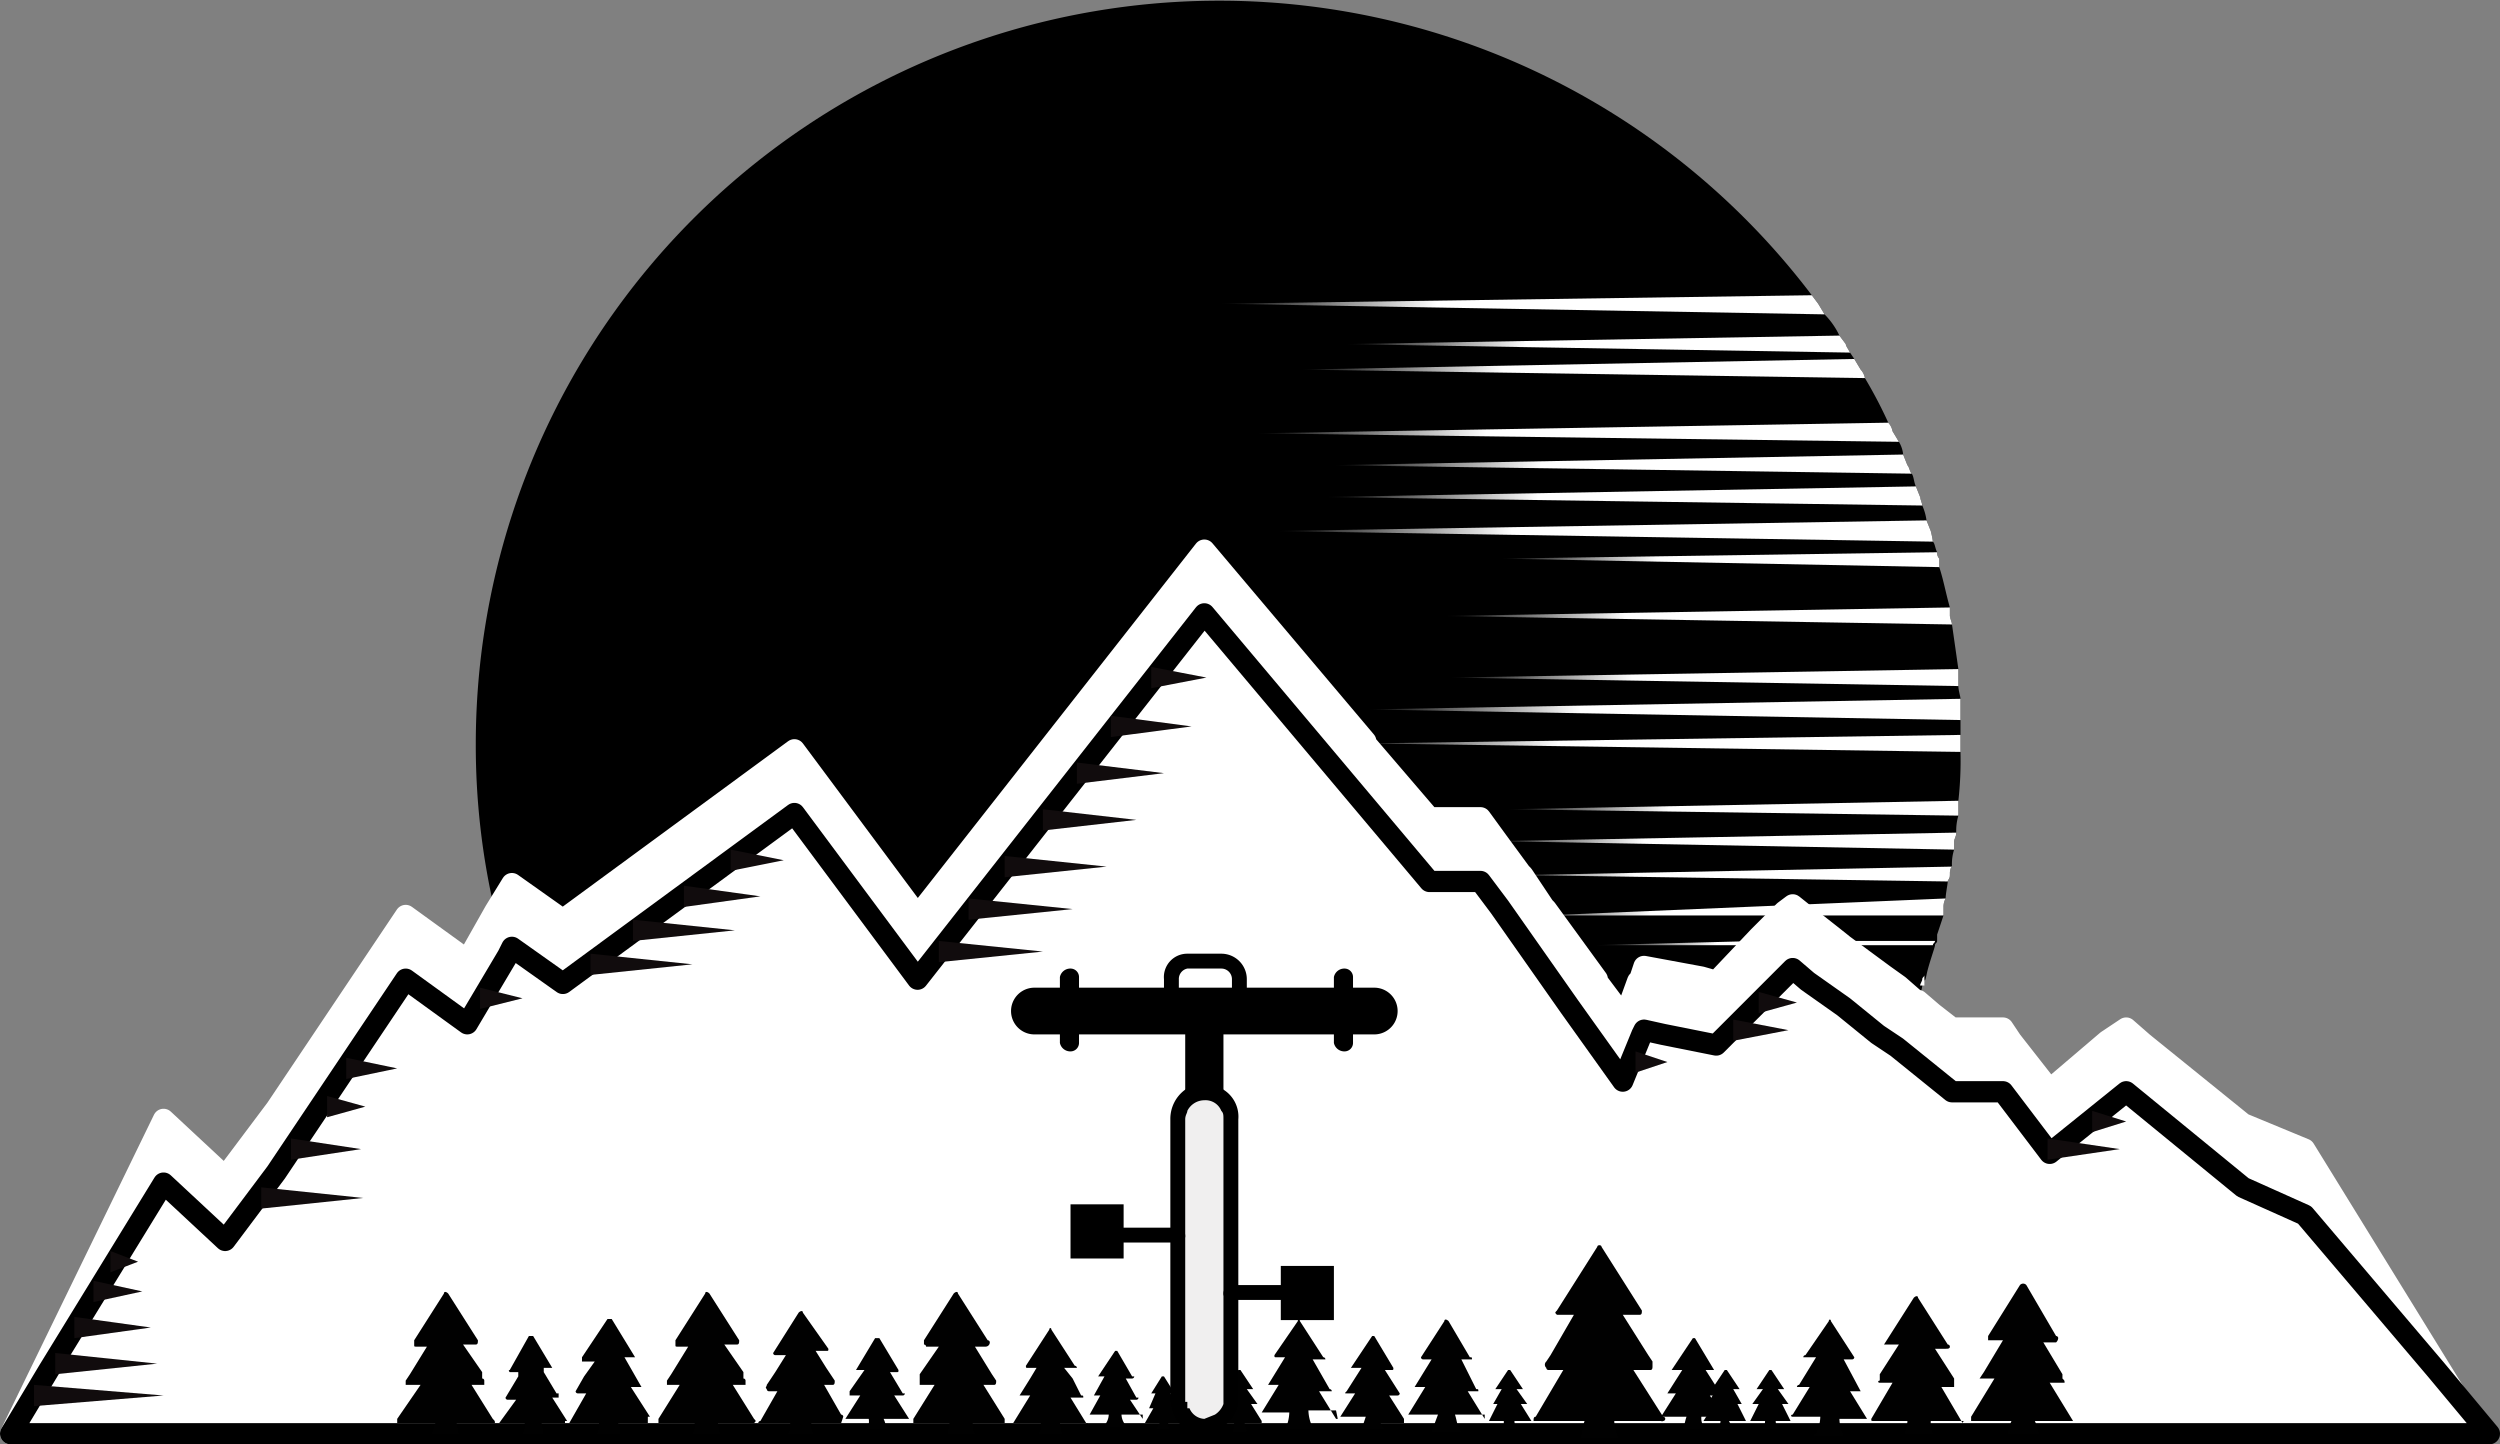 <svg xmlns="http://www.w3.org/2000/svg" xmlns:xlink="http://www.w3.org/1999/xlink" viewBox="0 0 117.7 68"><rect x="0" y="0" width="117.7" height="68" fill="#808080" stroke="none"/><defs><style>.cls-1{fill:url(#linear-gradient);}.cls-2{fill:url(#linear-gradient-2);}.cls-3{fill:url(#linear-gradient-3);}.cls-4{fill:url(#linear-gradient-4);}.cls-5{fill:url(#linear-gradient-5);}.cls-6{fill:url(#linear-gradient-6);}.cls-7{fill:url(#linear-gradient-7);}.cls-8{fill:url(#linear-gradient-8);}.cls-9{fill:url(#linear-gradient-9);}.cls-10{fill:url(#linear-gradient-10);}.cls-11{fill:url(#linear-gradient-11);}.cls-12{fill:url(#linear-gradient-12);}.cls-13{fill:url(#linear-gradient-13);}.cls-14{fill:url(#linear-gradient-14);}.cls-15{fill:url(#linear-gradient-15);}.cls-16{fill:url(#linear-gradient-16);}.cls-17{fill:url(#linear-gradient-17);}.cls-18{fill:url(#linear-gradient-18);}.cls-19{fill:url(#linear-gradient-19);}.cls-20{fill:url(#linear-gradient-20);}.cls-21{fill:url(#linear-gradient-21);}.cls-22{fill:#fff;}.cls-23,.cls-24{fill:none;stroke-linejoin:round;}.cls-23{stroke:#fff;}.cls-24{stroke:#000;}.cls-25{fill:#110c0d;}.cls-26{fill:#010101;}.cls-27{fill:#f0efef;}</style><linearGradient id="linear-gradient" x1="57.38" y1="14.35" x2="85.94" y2="14.35" gradientUnits="userSpaceOnUse"><stop offset="0"/><stop offset="0.36" stop-color="#fff"/></linearGradient><linearGradient id="linear-gradient-2" x1="63.31" y1="16.17" x2="87.11" y2="16.17" xlink:href="#linear-gradient"/><linearGradient id="linear-gradient-3" x1="61.15" y1="17.37" x2="87.85" y2="17.37" xlink:href="#linear-gradient"/><linearGradient id="linear-gradient-4" x1="59.06" y1="20.36" x2="89.38" y2="20.36" xlink:href="#linear-gradient"/><linearGradient id="linear-gradient-5" x1="62.73" y1="21.9" x2="90" y2="21.9" xlink:href="#linear-gradient"/><linearGradient id="linear-gradient-6" x1="62.27" y1="23.37" x2="90.52" y2="23.37" xlink:href="#linear-gradient"/><linearGradient id="linear-gradient-7" x1="60.01" y1="24.99" x2="91.04" y2="24.99" xlink:href="#linear-gradient"/><linearGradient id="linear-gradient-8" x1="70.57" y1="26.33" x2="91.35" y2="26.33" xlink:href="#linear-gradient"/><linearGradient id="linear-gradient-9" x1="67.94" y1="29" x2="91.89" y2="29" xlink:href="#linear-gradient"/><linearGradient id="linear-gradient-10" x1="68.21" y1="31.94" x2="92.23" y2="31.94" xlink:href="#linear-gradient"/><linearGradient id="linear-gradient-11" x1="64.35" y1="33.41" x2="92.31" y2="33.41" xlink:href="#linear-gradient"/><linearGradient id="linear-gradient-12" x1="62.73" y1="34.96" x2="92.33" y2="34.96" xlink:href="#linear-gradient"/><linearGradient id="linear-gradient-13" x1="70.88" y1="38.06" x2="92.23" y2="38.06" xlink:href="#linear-gradient"/><linearGradient id="linear-gradient-14" x1="69.19" y1="39.61" x2="92.06" y2="39.61" xlink:href="#linear-gradient"/><linearGradient id="linear-gradient-15" x1="68.63" y1="41.15" x2="91.86" y2="41.15" xlink:href="#linear-gradient"/><linearGradient id="linear-gradient-16" x1="69.98" y1="42.71" x2="91.56" y2="42.71" xlink:href="#linear-gradient"/><linearGradient id="linear-gradient-17" x1="75.05" y1="44.27" x2="91.14" y2="44.27" xlink:href="#linear-gradient"/><linearGradient id="linear-gradient-18" x1="73.2" y1="46.15" x2="90.61" y2="46.15" xlink:href="#linear-gradient"/><linearGradient id="linear-gradient-19" x1="73.2" y1="47.41" x2="91.01" y2="47.41" xlink:href="#linear-gradient"/><linearGradient id="linear-gradient-20" x1="76.06" y1="48.66" x2="94.74" y2="48.66" xlink:href="#linear-gradient"/><linearGradient id="linear-gradient-21" x1="99.24" y1="48.71" x2="100.93" y2="48.71" xlink:href="#linear-gradient"/></defs><g id="Layer_2" data-name="Layer 2"><g id="bw"><path d="M92.3,35v.4a16.9,16.9,0,0,1-.1,2.3v.7a2.5,2.5,0,0,0-.1.8c0,.2-.1.3-.1.4V40a2.2,2.2,0,0,0-.1.8c-.1.1-.1.2-.1.4s-.1.2-.1.3-.1.6-.1.8a.8.8,0,0,0-.1.4v.4l-.3.9v.3c0,.1-.1.1-.1.2s-.3.9-.4,1.4-.1.1-.1.2-.1.2-.1.3-.1.5-.2.7h0a.4.4,0,0,0-.1.3l-.2.3a1.1,1.1,0,0,1-.3.7v.2a.4.4,0,0,0-.1.3l-.2.4A34.1,34.1,0,0,1,77.5,63.5l-1.4,1h0a35.9,35.9,0,0,1-3.8,2.1H72l-.6.3h-.1l-.5.3-.6.2H44.6L43.3,67l-.3-.2h-.3l-2.6-1.3-1-.7a.5.5,0,0,1-.4-.2h0l-2-1.4A34.1,34.1,0,0,1,24.6,47a11.8,11.8,0,0,1-.7-2l-.6-2.1a34.2,34.2,0,0,1-.9-7.9A35,35,0,0,1,85.3,13.9l.3.4.3.5a3.6,3.6,0,0,1,.7,1l.3.4c0,.1.1.2.2.4l.2.3.3.5a.8.8,0,0,1,.2.4,21.2,21.2,0,0,1,1.1,2.1.8.8,0,0,1,.2.4l.3.5a1.4,1.4,0,0,1,.2.6l.2.5c.1.1.1.3.2.4s.1.4.2.6l.2.5c0,.1.1.3.1.4a2.5,2.5,0,0,1,.2.7l.2.5a4.3,4.3,0,0,1,.1.5c.1.1.1.3.2.5a.4.4,0,0,0,.1.3v.4c.2.6.3,1.2.5,1.9V29c0,.1.1.3.1.4l.3,2.1v.8c0,.2.1.5.1.6V35Z"/><path class="cls-1" d="M85.9,14.8l-28.5-.5,27.9-.4.3.4Z"/><path class="cls-2" d="M87.1,16.6l-23.8-.4,23.3-.4.3.4C86.9,16.3,87,16.4,87.1,16.6Z"/><path class="cls-3" d="M87.8,17.8l-26.6-.4,26.1-.5.3.5A.8.8,0,0,1,87.8,17.8Z"/><path class="cls-4" d="M89.4,20.8l-30.3-.4,29.8-.5a.8.8,0,0,1,.2.4Z"/><path class="cls-5" d="M90,22.3l-27.3-.4,26.9-.5.2.5C89.9,22,89.9,22.2,90,22.3Z"/><path class="cls-6" d="M90.5,23.8l-28.2-.4,27.9-.5.2.5C90.4,23.5,90.5,23.7,90.5,23.8Z"/><path class="cls-7" d="M91,25.5,60,25l30.7-.5.2.5A4.3,4.3,0,0,1,91,25.5Z"/><path class="cls-8" d="M91.3,26.7l-20.7-.4L91.2,26a.4.4,0,0,0,.1.3Z"/><path class="cls-9" d="M91.9,29.4l-24-.4,23.9-.4V29C91.8,29.1,91.9,29.3,91.9,29.4Z"/><path class="cls-10" d="M92.2,32.3l-24-.4,24-.4v.8Z"/><path class="cls-11" d="M92.3,33.9l-28-.5,28-.5v1Z"/><path class="cls-12" d="M92.3,35v.4l-28-.4h0l28-.4Z"/><path class="cls-13" d="M92.2,37.7v.7l-21.3-.3Z"/><path class="cls-14" d="M92.1,39.2c0,.2-.1.3-.1.4V40l-21.5-.4h0Z"/><path class="cls-15" d="M91.9,40.8c-.1.1-.1.2-.1.4s-.1.2-.1.3l-20-.3h-.1Z"/><path class="cls-16" d="M91.6,42.3a.8.8,0,0,0-.1.4v.4H72.7Z"/><path class="cls-17" d="M91.1,44v.3c0,.1-.1.1-.1.2H75l7.8-.2h8.3Z"/><path class="cls-18" d="M90.6,45.9c0,.1-.1.1-.1.2s-.1.2-.1.3h.2Z"/><polygon class="cls-19" points="91 47.7 89.9 47.7 87 47.6 83.1 47.6 82.8 47.6 82.4 47.5 76.6 47.5 76.1 47.5 74 47.4 73.2 47.4 73.9 47.4 76.1 47.4 76.7 47.3 82.7 47.2 82.8 47.2 84.4 47.2 86.5 47.2 90.2 47.1 90.3 47.1 91 47.7"/><polygon class="cls-20" points="94.3 48.4 94.7 49 89.5 48.9 88.6 48.9 82.9 48.8 81.6 48.7 81.2 48.7 78.4 48.7 77.3 48.7 76.1 48.6 77.3 48.6 78.1 48.6 81.4 48.6 81.6 48.6 84.2 48.5 88.1 48.5 89.6 48.4 93.5 48.4 94.3 48.4"/><polygon class="cls-21" points="100.9 49.1 99.2 49 100.1 48.4 100.9 49.1"/><polygon class="cls-22" points="116.7 67.4 0.5 67.5 7.7 52.7 10.6 55.4 13 52.2 19.1 43.1 22 45.2 23.3 42.9 24.1 41.6 26.5 43.3 37.4 35.3 43.2 43.1 56.7 25.9 64.3 34.9 64.3 35 67.3 38.5 69.7 38.5 70.5 39.6 70.5 39.6 71.6 41.1 71.7 41.2 72.7 42.7 72.8 42.8 75.2 46.1 75.2 46.2 76.1 47.4 76.1 47.5 76.4 47.9 76.6 47.5 76.7 47.3 77.1 46.2 77.2 46.1 77.4 45.5 80.1 46 80.8 46.2 81 46 82.8 44.1 84 42.9 84.4 42.6 84.9 43 86.3 44.1 86.8 44.5 88.7 45.9 89.4 46.4 90.2 47.1 90.3 47.1 91 47.7 91.9 48.4 94.3 48.4 94.7 49 96.5 51.3 99.2 49 100.1 48.4 100.9 49.1 105.6 52.9 108.5 54.1 116.7 67.4"/><polygon class="cls-22" points="117.2 67.5 0.5 67.5 2.3 64.5 7.7 55.7 10.6 58.4 13 55.2 19.1 46.1 22 48.2 23.9 45 24.1 44.6 26.5 46.3 37.4 38.3 43.2 46.1 56.7 28.9 67.3 41.5 69.7 41.5 70.6 42.7 73.9 47.4 76.4 50.9 77.3 48.7 77.4 48.5 78.3 48.7 80.8 49.2 81.3 48.7 82.6 47.4 83.8 46.2 84.4 45.6 85.1 46.2 86.8 47.4 88.4 48.7 89.3 49.3 91.9 51.4 94.3 51.4 96.5 54.3 100.1 51.4 105.6 55.9 108.5 57.2 114.7 64.5 117.2 67.5"/><polygon class="cls-23" points="116.7 67.4 0.5 67.5 7.7 52.7 10.6 55.4 13 52.2 19.1 43.1 22 45.2 23.3 42.9 24.1 41.6 26.5 43.3 37.4 35.3 43.2 43.1 56.7 25.9 64.3 34.9 64.3 35 67.3 38.5 69.7 38.5 70.5 39.6 70.5 39.6 71.6 41.1 71.7 41.2 72.7 42.7 72.8 42.8 75.2 46.1 75.2 46.2 76.1 47.4 76.1 47.5 76.4 47.9 76.6 47.5 76.7 47.3 77.1 46.2 77.2 46.1 77.4 45.5 80.1 46 80.8 46.2 81 46 82.8 44.1 84 42.9 84.4 42.6 84.9 43 86.3 44.1 86.8 44.5 88.7 45.9 89.4 46.4 90.2 47.1 90.3 47.1 91 47.7 91.9 48.4 94.3 48.4 94.7 49 96.5 51.3 99.2 49 100.1 48.4 100.9 49.1 105.6 52.9 108.5 54.1 116.7 67.4"/><polygon class="cls-24" points="117.2 67.5 0.5 67.5 2.3 64.5 7.7 55.7 10.6 58.4 13 55.2 19.1 46.1 22 48.2 23.9 45 24.1 44.6 26.5 46.3 37.4 38.3 43.2 46.1 56.7 28.9 67.3 41.5 69.7 41.5 70.6 42.7 73.9 47.4 76.4 50.9 77.3 48.7 77.4 48.5 78.3 48.7 80.8 49.2 81.3 48.7 82.6 47.4 83.8 46.2 84.4 45.6 85.1 46.2 86.8 47.4 88.4 48.7 89.3 49.3 91.9 51.4 94.3 51.4 96.5 54.3 100.1 51.4 105.6 55.9 108.5 57.2 114.7 64.5 117.2 67.5"/><polygon class="cls-25" points="2.6 63.7 7.4 64.2 2.6 64.7 2.6 63.7"/><polygon class="cls-25" points="3.5 62 7.1 62.5 3.5 63 3.5 62"/><polygon class="cls-25" points="4.4 60.3 6.7 60.8 4.4 61.3 4.4 60.3"/><polygon class="cls-25" points="1.6 65.2 7.7 65.7 1.6 66.2 1.6 65.2"/><polygon class="cls-25" points="5.2 58.9 6.5 59.4 5.2 59.9 5.2 58.9"/><polygon class="cls-25" points="12.3 55.9 17.1 56.4 12.3 56.9 12.3 55.9"/><polygon class="cls-25" points="13.7 53.6 17 54.1 13.7 54.6 13.7 53.6"/><polygon class="cls-25" points="15.4 51.6 17.2 52.1 15.4 52.6 15.4 51.6"/><polygon class="cls-25" points="16.3 49.8 18.7 50.3 16.3 50.8 16.3 49.8"/><polygon class="cls-25" points="22.6 46.5 24.6 47 22.6 47.5 22.6 46.5"/><polygon class="cls-25" points="27.8 44.9 32.6 45.4 27.8 45.9 27.8 44.9"/><polygon class="cls-25" points="29.8 43.3 34.6 43.8 29.8 44.3 29.8 43.3"/><polygon class="cls-25" points="32.2 41.7 35.8 42.2 32.2 42.7 32.2 41.7"/><polygon class="cls-25" points="34.4 40 36.9 40.5 34.4 41 34.4 40"/><polygon class="cls-25" points="44.2 44.3 49.1 44.8 44.2 45.3 44.2 44.3"/><polygon class="cls-25" points="45.6 42.3 50.5 42.8 45.6 43.3 45.6 42.3"/><polygon class="cls-25" points="47.3 40.3 52.1 40.8 47.3 41.3 47.3 40.3"/><polygon class="cls-25" points="49.1 38.1 53.5 38.6 49.1 39.1 49.1 38.1"/><polygon class="cls-25" points="50.7 35.9 54.8 36.4 50.7 36.9 50.7 35.9"/><polygon class="cls-25" points="52.3 33.7 56.1 34.2 52.3 34.7 52.3 33.7"/><polygon class="cls-25" points="54.2 31.4 56.8 31.9 54.2 32.4 54.2 31.4"/><polygon class="cls-25" points="77 49.5 78.5 50 77 50.5 77 49.5"/><polygon class="cls-25" points="81.6 48 84.2 48.5 81.6 49 81.6 48"/><polygon class="cls-25" points="82.8 46.7 84.6 47.2 82.8 47.7 82.8 46.7"/><polygon class="cls-25" points="96.4 53.6 99.8 54.1 96.4 54.6 96.4 53.6"/><polygon class="cls-25" points="98.5 52.3 100.1 52.8 98.5 53.3 98.5 52.3"/><path class="cls-26" d="M23.1,67H21.5a4.3,4.3,0,0,0,.1.5H20.3c.1-.1.1-.3.2-.5H18.7v-.2l1.1-1.6h-.7v-.2l.2-.3.8-1.3h-.5c-.1,0-.1,0-.1-.1v-.2l1.4-2.2c0-.1.1-.1.2,0l1.4,2.2h0c0,.1,0,.2-.1.2h-.6l.9,1.3v.3a.1.1,0,0,1,.1.1v.2h-.6l1,1.6c.1.1.1.1.1.2Z"/><path class="cls-26" d="M26.6,67H25.5a4.3,4.3,0,0,0,.1.5h-1a.7.7,0,0,0,.1-.5H23.5l.8-1.1h-.4a.1.1,0,0,1-.1-.1h0l.6-1v-.2h-.4c-.1-.1,0-.1,0-.1l.9-1.6h.2l.9,1.5h-.4v.2l.6,1h.1v.2H26l.7,1.1h-.1Z"/><path class="cls-26" d="M30.5,67H29.1a1.1,1.1,0,0,1,.1.5H28.1a.7.7,0,0,0,.1-.5H26.8l.8-1.4h-.4a.1.1,0,0,1-.1-.1h0l.4-.7.5-.7h-.6v-.2l1.2-1.8h.2l1.1,1.8h-.5l.4.7.4.7h-.5l.9,1.4h-.1Z"/><path class="cls-26" d="M35.4,67H33.8a4.3,4.3,0,0,0,.1.5H32.6a.7.7,0,0,0,.1-.5H31v-.2l1-1.6h-.6v-.2l.2-.3.8-1.3h-.5c-.1,0-.1,0-.1-.1v-.2l1.4-2.2c0-.1.1-.1.2,0l1.4,2.2h0c0,.1,0,.2-.1.2h-.6l.9,1.3v.3a.1.1,0,0,1,.1.1v.2h-.6l1,1.6c.1.1.1.1,0,.2Z"/><path class="cls-26" d="M39.6,67H38.2a.7.7,0,0,0,.1.5H37.1a.7.7,0,0,0,.1-.5H35.7a.1.1,0,0,1,.1-.1l.8-1.4h-.4a.1.1,0,0,1-.1-.1c-.1-.1,0-.1,0-.2l.4-.6.5-.8h-.5a.1.1,0,0,1-.1-.1h0l1.2-1.9c.1-.1.2-.1.2,0L39,63.5h0c0,.1,0,.1-.1.1h-.5l.5.8.4.6h0c0,.1,0,.2-.1.2h-.4l.8,1.4a.1.1,0,0,1,.1.1Z"/><path class="cls-26" d="M42.8,66.8H41.6c.1.2.1.4.2.5h-1a.7.7,0,0,0,.1-.5H39.8l.7-1.1H40v-.2l.7-1h-.4l.9-1.5h.2l.9,1.5h0c0,.1,0,.1-.1.1h-.3l.6,1h.1a.1.1,0,0,1-.1.1h-.4Z"/><path class="cls-26" d="M47.4,67H45.8a.7.7,0,0,0,.1.5H44.6a4.3,4.3,0,0,0,.1-.5H43v-.2l1-1.6h-.7v-.5l.9-1.3h-.6a.1.1,0,0,0-.1-.1v-.2l1.4-2.2c.1-.1.2-.1.2,0l1.4,2.2a.1.1,0,0,1,.1.1.2.2,0,0,1-.2.2h-.5l.8,1.3.2.3h0c0,.1,0,.2-.1.2h-.5l1,1.6v.2Z"/><path class="cls-26" d="M51.2,67H49.9a4.3,4.3,0,0,0,.1.5H48.9A.7.7,0,0,0,49,67H47.7l.8-1.3H48l.5-.8.3-.5h-.4c-.1,0-.1,0-.1-.1h0l1.1-1.7c0-.1.1-.1.1,0l1.1,1.7a.1.1,0,0,1,.1.1h-.6l.4.5.4.8c.1,0,.1,0,.1.1h-.6l.8,1.3c.1,0,.1.1,0,.1Z"/><path class="cls-26" d="M53.8,66.8l-.6-.9h.3a.1.1,0,0,0,.1-.1h-.1l-.5-.9h.3a.1.1,0,0,0,.1-.1h-.1l-.7-1.2h-.1l-.8,1.2H52l-.5.9h.3l-.5.9h.9a.8.8,0,0,1-.2.5h0a.1.1,0,0,0,.1.1h.8c.1,0,.1,0,.1-.1h0a.8.8,0,0,1-.2-.5h1Z"/><path class="cls-26" d="M55.6,66.9l-.4-.7h.3l-.4-.6h.2l-.5-.8h-.1l-.5.8h.2l-.3.7h.2l-.4.7h.7c-.1.1-.1.3-.2.3h.7c-.1,0-.1-.2-.1-.3h.6Z"/><path class="cls-26" d="M57.3,66.9l-.4-.7h.3l-.4-.6H57l-.5-.8h-.1l-.5.8h.3l-.4.7H56l-.4.7h.7v.3h.6c-.1,0-.1-.2-.1-.3h.6Z"/><path class="cls-26" d="M59.4,66.9l-.5-.8h.3l-.5-.7H59l-.6-.9h-.1l-.6.9H58l-.4.7c-.1.1-.1.1,0,.1h.2l-.4.8h.7c0,.2,0,.3-.1.4h.7c0-.1-.1-.2-.1-.4h.8Z"/><path class="cls-26" d="M62.9,66.8l-.8-1.3h.6a.1.1,0,0,0-.1-.1L61.8,64h.6a.1.1,0,0,0-.1-.1l-1.1-1.7c0-.1-.1-.1-.1,0L60,63.8h0c0,.1,0,.1.1.1h.4l-.8,1.3h.5l-.8,1.3h1.3a1.9,1.9,0,0,1-.2.8h1.3c.1-.1.1-.1,0-.1a1.9,1.9,0,0,1-.2-.8h1.3C63,66.9,63,66.8,62.9,66.8Z"/><path class="cls-26" d="M66.1,66.8l-.7-1.1h.4a.1.1,0,0,0,.1-.1h0l-.7-1.1h.3c.1,0,.1,0,.1-.1h0l-.9-1.5h-.1l-1,1.5h.5l-.7,1.1c-.1.1-.1.1,0,.1h.4l-.7,1.1h1.2l-.2.6h1.1A.8.8,0,0,1,65,67h1.1Z"/><path class="cls-26" d="M69.9,66.8l-.8-1.3h.5c0-.1,0-.1-.1-.1L68.8,64h.5c0-.1,0-.1-.1-.1l-1-1.7c-.1-.1-.2-.1-.2,0l-1.1,1.7h0a.1.1,0,0,0,.1.1h.4l-.8,1.3h.5l-.8,1.3h1.4l-.3.8h1.4c-.2-.2-.2-.5-.3-.8h1.4Z"/><path class="cls-26" d="M72.1,66.9l-.5-.8h.3l-.5-.7h.3l-.6-.9H71l-.6.9h.3l-.4.7h.2l-.4.8h.7c0,.2,0,.3-.1.4h.7c0-.1-.1-.2-.1-.4h.8Z"/><path class="cls-26" d="M78.2,66.9H76a1.9,1.9,0,0,0,.2.8H74.4c.1-.2.1-.5.2-.8H72.2c0-.1,0-.2.1-.2l1.3-2.2h-.7a.1.1,0,0,1-.1-.1.2.2,0,0,1,0-.3l.2-.3,1.1-1.9h-.8c-.1-.1-.1-.1,0-.2l1.9-3c0-.1.2-.1.2,0l1.9,3h0c0,.1,0,.2-.1.2h-.8l1.2,1.9.2.3v.2c0,.1,0,.2-.1.2h-.8l1.4,2.2a.1.1,0,0,1,0,.2A.1.1,0,0,1,78.2,66.9Z"/><path class="cls-26" d="M81.2,66.8l-.7-1.1h.4c.1,0,.1,0,.1-.1h0l-.7-1.1h.4l-.9-1.5h-.1l-1,1.5h.5l-.7,1.1h.4l-.7,1.1h1.2c-.1.3-.1.5-.2.6h1.1a.8.8,0,0,1-.2-.6h1.1Z"/><path class="cls-26" d="M82.2,66.9l-.4-.8H82l-.4-.7h.3l-.6-.9h-.1l-.6.9h.2l-.4.7h.3l-.5.8H81a.5.5,0,0,1-.2.4h.8l-.2-.4h.8Z"/><path class="cls-26" d="M84.3,66.9l-.4-.8h.3l-.5-.7H84l-.6-.9h-.1l-.6.9H83l-.5.7h.3l-.4.8h.7c0,.2-.1.3-.1.4h.7c0-.1-.1-.2-.1-.4h.7Z"/><path class="cls-26" d="M87.9,66.8l-.8-1.3h.5L86.8,64h.4a.1.1,0,0,0,.1-.1h0l-1.1-1.7c0-.1-.1-.1-.1,0L85,63.8a.1.1,0,0,0-.1.1h.6l-.8,1.3a.1.1,0,0,0-.1.1h.6l-.8,1.3c-.1,0-.1.1,0,.1h1.3a1.9,1.9,0,0,1-.2.8c-.1,0-.1,0-.1.1h1.4a1.9,1.9,0,0,1-.2-.8h1.3Z"/><path class="cls-26" d="M92.5,66.9H90.9a1.3,1.3,0,0,0,.1.6H89.7c0-.2.1-.4.1-.6H88.2c-.1,0-.1,0-.1-.1h0l1-1.7h-.6c-.1,0-.1-.1,0-.1v-.3l.9-1.4h-.7l1.4-2.2c.1-.1.2-.1.2,0l1.4,2.2a.1.1,0,0,1,.1.1c0,.1-.1.1-.2.1h-.5l.9,1.4v.4h-.6l1,1.7h0A.1.1,0,0,1,92.5,66.9Z"/><path class="cls-26" d="M97.6,66.9H95.8c.1.2.1.4.2.6H94.5c.1-.2.1-.4.2-.6H92.8v-.2l1.1-1.8h-.7l.2-.3.9-1.5h-.7v-.2l1.5-2.4a.2.2,0,0,1,.3,0l1.4,2.4a.1.1,0,0,1,.1.1.3.3,0,0,1-.1.2h-.6l.9,1.5v.2c.1.1.1.1.1.2h-.7l1.1,1.8v.2Z"/><path d="M57.5,44.9H55.9a1.1,1.1,0,0,0-1.1,1.2v.7a1,1,0,0,0,1,1.1h1.8a1.1,1.1,0,0,0,1.1-1.1v-.7A1.2,1.2,0,0,0,57.5,44.9Zm.5,1.9a.5.5,0,0,1-.5.4H55.9a.4.4,0,0,1-.4-.4v-.7a.5.5,0,0,1,.4-.5h1.6a.5.5,0,0,1,.5.5Z"/><path d="M64.7,48.7h-16a1.1,1.1,0,0,1,0-2.2h16a1.1,1.1,0,0,1,0,2.2Z"/><path d="M56.7,52.8a.9.9,0,0,1-.9-.9V48.1a.9.9,0,0,1,1.8,0v3.8A.9.9,0,0,1,56.7,52.8Z"/><rect class="cls-27" x="55.5" y="51.4" width="2.5" height="15.72" rx="1.3"/><path d="M57.6,51.3a1.2,1.2,0,0,0-.9-.3,1.6,1.6,0,0,0-.9.3,1.7,1.7,0,0,0-.7,1.4V65.9a2.1,2.1,0,0,0,.4,1.1l.6.4h.6a1.7,1.7,0,0,0,1.2-.5,1.5,1.5,0,0,0,.4-1.1V52.7A1.5,1.5,0,0,0,57.6,51.3Zm0,14.8a1,1,0,0,1-.4.5l-.5.2a.8.8,0,0,1-.7-.5h-.1V66h-.1V52.7c0-.2.1-.3.1-.4a.9.9,0,0,1,.8-.5.8.8,0,0,1,.8.5c.1.1.1.2.1.4V65.9h0Z"/><path d="M61.2,61.2H58c-.2,0-.4-.1-.4-.3a.4.4,0,0,1,.4-.4h3.2a.4.4,0,0,1,.4.4C61.6,61.1,61.4,61.2,61.2,61.2Z"/><path d="M55.5,58.5H52.2a.3.3,0,0,1-.3-.3c0-.2.1-.4.3-.4h3.3c.2,0,.3.2.3.4A.3.3,0,0,1,55.5,58.5Z"/><path d="M63.3,49.5a.5.5,0,0,1-.5-.4V46a.5.5,0,0,1,.5-.4.4.4,0,0,1,.4.4v3.1A.4.4,0,0,1,63.3,49.5Z"/><path d="M50.4,49.5a.5.5,0,0,1-.5-.4V46a.5.5,0,0,1,.5-.4.4.4,0,0,1,.4.4v3.1A.4.4,0,0,1,50.4,49.5Z"/><rect x="60.3" y="59.6" width="2.5" height="2.55"/><rect x="50.4" y="56.7" width="2.5" height="2.55"/></g></g></svg>